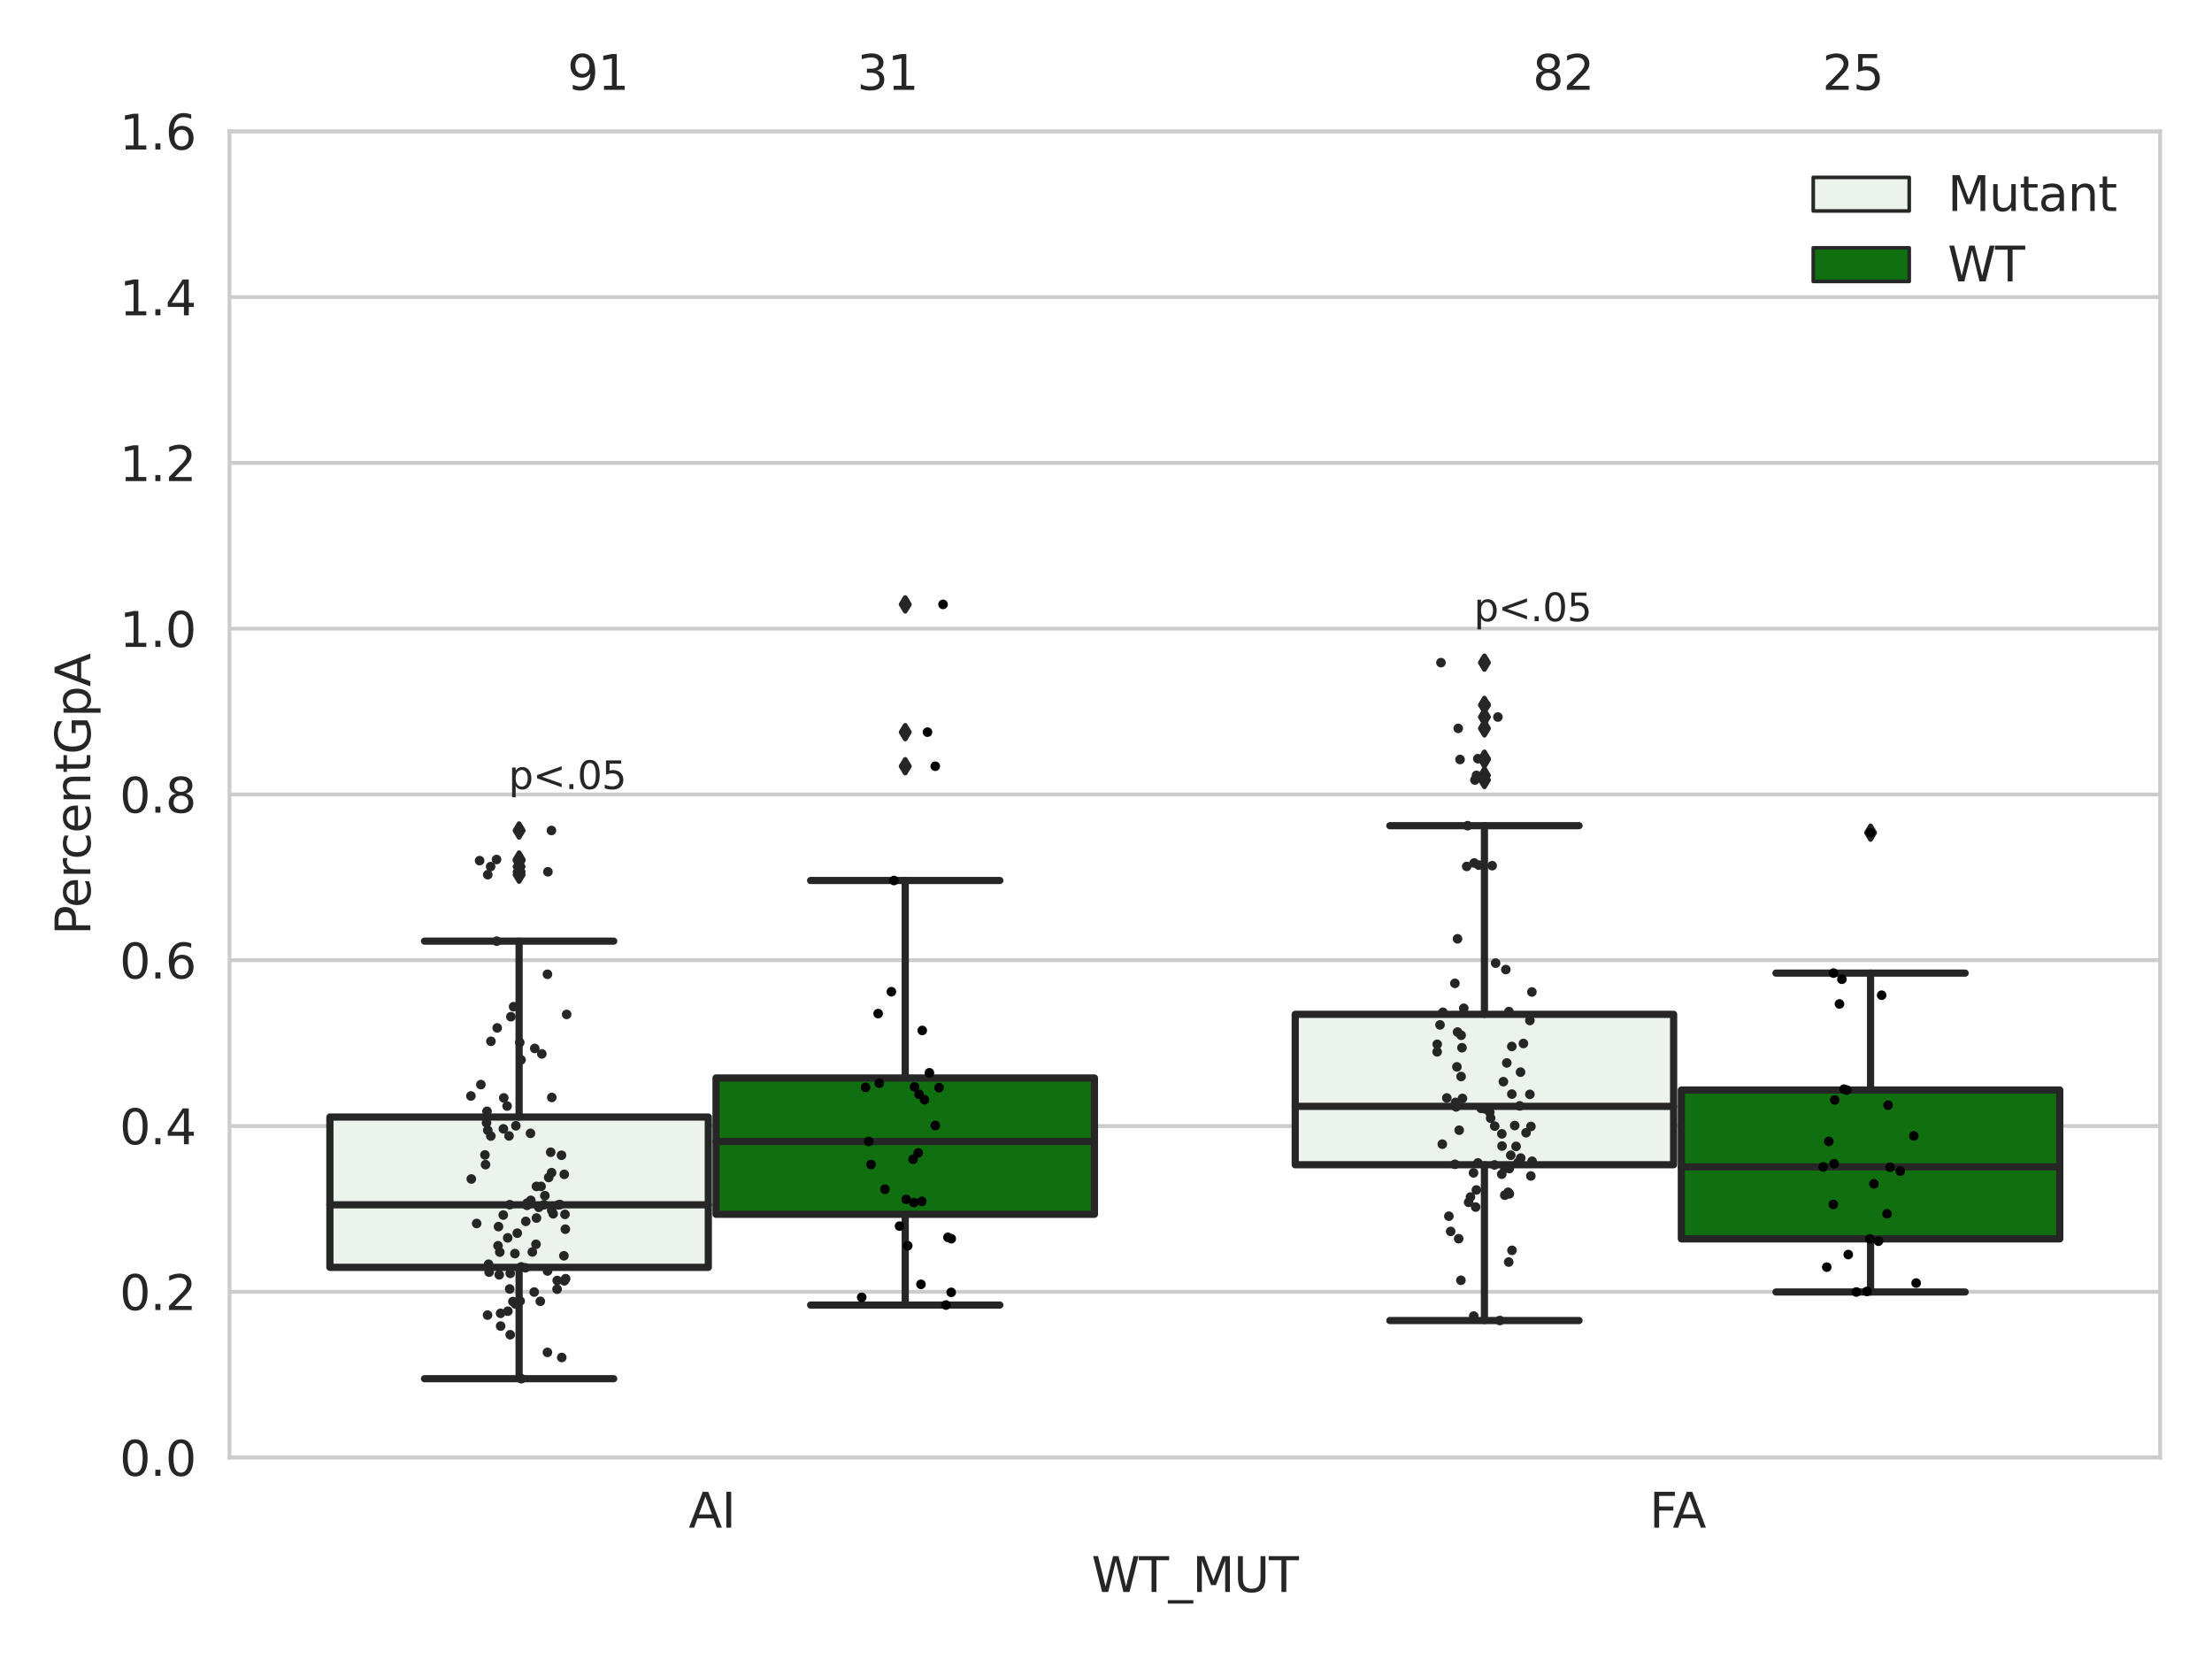 <?xml version="1.0" encoding="utf-8" standalone="no"?>
<!DOCTYPE svg PUBLIC "-//W3C//DTD SVG 1.1//EN"
  "http://www.w3.org/Graphics/SVG/1.1/DTD/svg11.dtd">
<svg xmlns:xlink="http://www.w3.org/1999/xlink" width="460.8pt" height="345.6pt" viewBox="0 0 460.8 345.6" xmlns="http://www.w3.org/2000/svg" version="1.1">
 <defs>
  <style type="text/css">*{stroke-linejoin: round; stroke-linecap: butt}</style>
 </defs>
 <g id="figure_1">
  <g id="patch_1">
   <path d="M 0 345.6 
L 460.8 345.6 
L 460.8 0 
L 0 0 
z
" style="fill: #ffffff"/>
  </g>
  <g id="axes_1">
   <g id="patch_2">
    <path d="M 47.81 303.64 
L 450 303.64 
L 450 27.354 
L 47.81 27.354 
z
" style="fill: #ffffff"/>
   </g>
   <g id="matplotlib.axis_1">
    <g id="xtick_1">
     <g id="text_1">
      <!-- AI -->
      <g style="fill: #262626" transform="translate(143.462 318.238)scale(0.1 -0.1)">
       <defs>
        <path id="DejaVuSans-41" d="M 2188 4044 
L 1331 1722 
L 3047 1722 
L 2188 4044 
z
M 1831 4666 
L 2547 4666 
L 4325 0 
L 3669 0 
L 3244 1197 
L 1141 1197 
L 716 0 
L 50 0 
L 1831 4666 
z
" transform="scale(0.016)"/>
        <path id="DejaVuSans-49" d="M 628 4666 
L 1259 4666 
L 1259 0 
L 628 0 
L 628 4666 
z
" transform="scale(0.016)"/>
       </defs>
       <use xlink:href="#DejaVuSans-41"/>
       <use xlink:href="#DejaVuSans-49" x="68.408"/>
      </g>
     </g>
    </g>
    <g id="xtick_2">
     <g id="text_2">
      <!-- FA -->
      <g style="fill: #262626" transform="translate(343.613 318.238)scale(0.1 -0.1)">
       <defs>
        <path id="DejaVuSans-46" d="M 628 4666 
L 3309 4666 
L 3309 4134 
L 1259 4134 
L 1259 2759 
L 3109 2759 
L 3109 2228 
L 1259 2228 
L 1259 0 
L 628 0 
L 628 4666 
z
" transform="scale(0.016)"/>
       </defs>
       <use xlink:href="#DejaVuSans-46"/>
       <use xlink:href="#DejaVuSans-41" x="48.395"/>
      </g>
     </g>
    </g>
    <g id="text_3">
     <!-- WT_MUT -->
     <g style="fill: #262626" transform="translate(227.38 331.638)scale(0.1 -0.1)">
      <defs>
       <path id="DejaVuSans-57" d="M 213 4666 
L 850 4666 
L 1831 722 
L 2809 4666 
L 3519 4666 
L 4500 722 
L 5478 4666 
L 6119 4666 
L 4947 0 
L 4153 0 
L 3169 4050 
L 2175 0 
L 1381 0 
L 213 4666 
z
" transform="scale(0.016)"/>
       <path id="DejaVuSans-54" d="M -19 4666 
L 3928 4666 
L 3928 4134 
L 2272 4134 
L 2272 0 
L 1638 0 
L 1638 4134 
L -19 4134 
L -19 4666 
z
" transform="scale(0.016)"/>
       <path id="DejaVuSans-5f" d="M 3263 -1063 
L 3263 -1509 
L -63 -1509 
L -63 -1063 
L 3263 -1063 
z
" transform="scale(0.016)"/>
       <path id="DejaVuSans-4d" d="M 628 4666 
L 1569 4666 
L 2759 1491 
L 3956 4666 
L 4897 4666 
L 4897 0 
L 4281 0 
L 4281 4097 
L 3078 897 
L 2444 897 
L 1241 4097 
L 1241 0 
L 628 0 
L 628 4666 
z
" transform="scale(0.016)"/>
       <path id="DejaVuSans-55" d="M 556 4666 
L 1191 4666 
L 1191 1831 
Q 1191 1081 1462 751 
Q 1734 422 2344 422 
Q 2950 422 3222 751 
Q 3494 1081 3494 1831 
L 3494 4666 
L 4128 4666 
L 4128 1753 
Q 4128 841 3676 375 
Q 3225 -91 2344 -91 
Q 1459 -91 1007 375 
Q 556 841 556 1753 
L 556 4666 
z
" transform="scale(0.016)"/>
      </defs>
      <use xlink:href="#DejaVuSans-57"/>
      <use xlink:href="#DejaVuSans-54" x="98.877"/>
      <use xlink:href="#DejaVuSans-5f" x="159.961"/>
      <use xlink:href="#DejaVuSans-4d" x="209.961"/>
      <use xlink:href="#DejaVuSans-55" x="296.24"/>
      <use xlink:href="#DejaVuSans-54" x="369.434"/>
     </g>
    </g>
   </g>
   <g id="matplotlib.axis_2">
    <g id="ytick_1">
     <g id="line2d_1">
      <path d="M 47.81 303.64 
L 450 303.64 
" clip-path="url(#pc6ede3e87c)" style="fill: none; stroke: #cccccc; stroke-width: 0.8; stroke-linecap: round"/>
     </g>
     <g id="text_4">
      <!-- 0.0 -->
      <g style="fill: #262626" transform="translate(24.907 307.439)scale(0.1 -0.1)">
       <defs>
        <path id="DejaVuSans-30" d="M 2034 4250 
Q 1547 4250 1301 3770 
Q 1056 3291 1056 2328 
Q 1056 1369 1301 889 
Q 1547 409 2034 409 
Q 2525 409 2770 889 
Q 3016 1369 3016 2328 
Q 3016 3291 2770 3770 
Q 2525 4250 2034 4250 
z
M 2034 4750 
Q 2819 4750 3233 4129 
Q 3647 3509 3647 2328 
Q 3647 1150 3233 529 
Q 2819 -91 2034 -91 
Q 1250 -91 836 529 
Q 422 1150 422 2328 
Q 422 3509 836 4129 
Q 1250 4750 2034 4750 
z
" transform="scale(0.016)"/>
        <path id="DejaVuSans-2e" d="M 684 794 
L 1344 794 
L 1344 0 
L 684 0 
L 684 794 
z
" transform="scale(0.016)"/>
       </defs>
       <use xlink:href="#DejaVuSans-30"/>
       <use xlink:href="#DejaVuSans-2e" x="63.623"/>
       <use xlink:href="#DejaVuSans-30" x="95.41"/>
      </g>
     </g>
    </g>
    <g id="ytick_2">
     <g id="line2d_2">
      <path d="M 47.81 269.104 
L 450 269.104 
" clip-path="url(#pc6ede3e87c)" style="fill: none; stroke: #cccccc; stroke-width: 0.8; stroke-linecap: round"/>
     </g>
     <g id="text_5">
      <!-- 0.2 -->
      <g style="fill: #262626" transform="translate(24.907 272.903)scale(0.1 -0.1)">
       <defs>
        <path id="DejaVuSans-32" d="M 1228 531 
L 3431 531 
L 3431 0 
L 469 0 
L 469 531 
Q 828 903 1448 1529 
Q 2069 2156 2228 2338 
Q 2531 2678 2651 2914 
Q 2772 3150 2772 3378 
Q 2772 3750 2511 3984 
Q 2250 4219 1831 4219 
Q 1534 4219 1204 4116 
Q 875 4013 500 3803 
L 500 4441 
Q 881 4594 1212 4672 
Q 1544 4750 1819 4750 
Q 2544 4750 2975 4387 
Q 3406 4025 3406 3419 
Q 3406 3131 3298 2873 
Q 3191 2616 2906 2266 
Q 2828 2175 2409 1742 
Q 1991 1309 1228 531 
z
" transform="scale(0.016)"/>
       </defs>
       <use xlink:href="#DejaVuSans-30"/>
       <use xlink:href="#DejaVuSans-2e" x="63.623"/>
       <use xlink:href="#DejaVuSans-32" x="95.41"/>
      </g>
     </g>
    </g>
    <g id="ytick_3">
     <g id="line2d_3">
      <path d="M 47.81 234.568 
L 450 234.568 
" clip-path="url(#pc6ede3e87c)" style="fill: none; stroke: #cccccc; stroke-width: 0.8; stroke-linecap: round"/>
     </g>
     <g id="text_6">
      <!-- 0.4 -->
      <g style="fill: #262626" transform="translate(24.907 238.368)scale(0.1 -0.1)">
       <defs>
        <path id="DejaVuSans-34" d="M 2419 4116 
L 825 1625 
L 2419 1625 
L 2419 4116 
z
M 2253 4666 
L 3047 4666 
L 3047 1625 
L 3713 1625 
L 3713 1100 
L 3047 1100 
L 3047 0 
L 2419 0 
L 2419 1100 
L 313 1100 
L 313 1709 
L 2253 4666 
z
" transform="scale(0.016)"/>
       </defs>
       <use xlink:href="#DejaVuSans-30"/>
       <use xlink:href="#DejaVuSans-2e" x="63.623"/>
       <use xlink:href="#DejaVuSans-34" x="95.41"/>
      </g>
     </g>
    </g>
    <g id="ytick_4">
     <g id="line2d_4">
      <path d="M 47.81 200.033 
L 450 200.033 
" clip-path="url(#pc6ede3e87c)" style="fill: none; stroke: #cccccc; stroke-width: 0.8; stroke-linecap: round"/>
     </g>
     <g id="text_7">
      <!-- 0.6 -->
      <g style="fill: #262626" transform="translate(24.907 203.832)scale(0.1 -0.1)">
       <defs>
        <path id="DejaVuSans-36" d="M 2113 2584 
Q 1688 2584 1439 2293 
Q 1191 2003 1191 1497 
Q 1191 994 1439 701 
Q 1688 409 2113 409 
Q 2538 409 2786 701 
Q 3034 994 3034 1497 
Q 3034 2003 2786 2293 
Q 2538 2584 2113 2584 
z
M 3366 4563 
L 3366 3988 
Q 3128 4100 2886 4159 
Q 2644 4219 2406 4219 
Q 1781 4219 1451 3797 
Q 1122 3375 1075 2522 
Q 1259 2794 1537 2939 
Q 1816 3084 2150 3084 
Q 2853 3084 3261 2657 
Q 3669 2231 3669 1497 
Q 3669 778 3244 343 
Q 2819 -91 2113 -91 
Q 1303 -91 875 529 
Q 447 1150 447 2328 
Q 447 3434 972 4092 
Q 1497 4750 2381 4750 
Q 2619 4750 2861 4703 
Q 3103 4656 3366 4563 
z
" transform="scale(0.016)"/>
       </defs>
       <use xlink:href="#DejaVuSans-30"/>
       <use xlink:href="#DejaVuSans-2e" x="63.623"/>
       <use xlink:href="#DejaVuSans-36" x="95.41"/>
      </g>
     </g>
    </g>
    <g id="ytick_5">
     <g id="line2d_5">
      <path d="M 47.81 165.497 
L 450 165.497 
" clip-path="url(#pc6ede3e87c)" style="fill: none; stroke: #cccccc; stroke-width: 0.8; stroke-linecap: round"/>
     </g>
     <g id="text_8">
      <!-- 0.8 -->
      <g style="fill: #262626" transform="translate(24.907 169.296)scale(0.1 -0.1)">
       <defs>
        <path id="DejaVuSans-38" d="M 2034 2216 
Q 1584 2216 1326 1975 
Q 1069 1734 1069 1313 
Q 1069 891 1326 650 
Q 1584 409 2034 409 
Q 2484 409 2743 651 
Q 3003 894 3003 1313 
Q 3003 1734 2745 1975 
Q 2488 2216 2034 2216 
z
M 1403 2484 
Q 997 2584 770 2862 
Q 544 3141 544 3541 
Q 544 4100 942 4425 
Q 1341 4750 2034 4750 
Q 2731 4750 3128 4425 
Q 3525 4100 3525 3541 
Q 3525 3141 3298 2862 
Q 3072 2584 2669 2484 
Q 3125 2378 3379 2068 
Q 3634 1759 3634 1313 
Q 3634 634 3220 271 
Q 2806 -91 2034 -91 
Q 1263 -91 848 271 
Q 434 634 434 1313 
Q 434 1759 690 2068 
Q 947 2378 1403 2484 
z
M 1172 3481 
Q 1172 3119 1398 2916 
Q 1625 2713 2034 2713 
Q 2441 2713 2670 2916 
Q 2900 3119 2900 3481 
Q 2900 3844 2670 4047 
Q 2441 4250 2034 4250 
Q 1625 4250 1398 4047 
Q 1172 3844 1172 3481 
z
" transform="scale(0.016)"/>
       </defs>
       <use xlink:href="#DejaVuSans-30"/>
       <use xlink:href="#DejaVuSans-2e" x="63.623"/>
       <use xlink:href="#DejaVuSans-38" x="95.41"/>
      </g>
     </g>
    </g>
    <g id="ytick_6">
     <g id="line2d_6">
      <path d="M 47.81 130.961 
L 450 130.961 
" clip-path="url(#pc6ede3e87c)" style="fill: none; stroke: #cccccc; stroke-width: 0.8; stroke-linecap: round"/>
     </g>
     <g id="text_9">
      <!-- 1.0 -->
      <g style="fill: #262626" transform="translate(24.907 134.76)scale(0.1 -0.1)">
       <defs>
        <path id="DejaVuSans-31" d="M 794 531 
L 1825 531 
L 1825 4091 
L 703 3866 
L 703 4441 
L 1819 4666 
L 2450 4666 
L 2450 531 
L 3481 531 
L 3481 0 
L 794 0 
L 794 531 
z
" transform="scale(0.016)"/>
       </defs>
       <use xlink:href="#DejaVuSans-31"/>
       <use xlink:href="#DejaVuSans-2e" x="63.623"/>
       <use xlink:href="#DejaVuSans-30" x="95.41"/>
      </g>
     </g>
    </g>
    <g id="ytick_7">
     <g id="line2d_7">
      <path d="M 47.81 96.425 
L 450 96.425 
" clip-path="url(#pc6ede3e87c)" style="fill: none; stroke: #cccccc; stroke-width: 0.8; stroke-linecap: round"/>
     </g>
     <g id="text_10">
      <!-- 1.2 -->
      <g style="fill: #262626" transform="translate(24.907 100.225)scale(0.1 -0.1)">
       <use xlink:href="#DejaVuSans-31"/>
       <use xlink:href="#DejaVuSans-2e" x="63.623"/>
       <use xlink:href="#DejaVuSans-32" x="95.41"/>
      </g>
     </g>
    </g>
    <g id="ytick_8">
     <g id="line2d_8">
      <path d="M 47.81 61.89 
L 450 61.89 
" clip-path="url(#pc6ede3e87c)" style="fill: none; stroke: #cccccc; stroke-width: 0.8; stroke-linecap: round"/>
     </g>
     <g id="text_11">
      <!-- 1.4 -->
      <g style="fill: #262626" transform="translate(24.907 65.689)scale(0.1 -0.1)">
       <use xlink:href="#DejaVuSans-31"/>
       <use xlink:href="#DejaVuSans-2e" x="63.623"/>
       <use xlink:href="#DejaVuSans-34" x="95.41"/>
      </g>
     </g>
    </g>
    <g id="ytick_9">
     <g id="line2d_9">
      <path d="M 47.81 27.354 
L 450 27.354 
" clip-path="url(#pc6ede3e87c)" style="fill: none; stroke: #cccccc; stroke-width: 0.8; stroke-linecap: round"/>
     </g>
     <g id="text_12">
      <!-- 1.6 -->
      <g style="fill: #262626" transform="translate(24.907 31.153)scale(0.1 -0.1)">
       <use xlink:href="#DejaVuSans-31"/>
       <use xlink:href="#DejaVuSans-2e" x="63.623"/>
       <use xlink:href="#DejaVuSans-36" x="95.41"/>
      </g>
     </g>
    </g>
    <g id="text_13">
     <!-- PercentGpA -->
     <g style="fill: #262626" transform="translate(18.827 194.774)rotate(-90)scale(0.1 -0.1)">
      <defs>
       <path id="DejaVuSans-50" d="M 1259 4147 
L 1259 2394 
L 2053 2394 
Q 2494 2394 2734 2622 
Q 2975 2850 2975 3272 
Q 2975 3691 2734 3919 
Q 2494 4147 2053 4147 
L 1259 4147 
z
M 628 4666 
L 2053 4666 
Q 2838 4666 3239 4311 
Q 3641 3956 3641 3272 
Q 3641 2581 3239 2228 
Q 2838 1875 2053 1875 
L 1259 1875 
L 1259 0 
L 628 0 
L 628 4666 
z
" transform="scale(0.016)"/>
       <path id="DejaVuSans-65" d="M 3597 1894 
L 3597 1613 
L 953 1613 
Q 991 1019 1311 708 
Q 1631 397 2203 397 
Q 2534 397 2845 478 
Q 3156 559 3463 722 
L 3463 178 
Q 3153 47 2828 -22 
Q 2503 -91 2169 -91 
Q 1331 -91 842 396 
Q 353 884 353 1716 
Q 353 2575 817 3079 
Q 1281 3584 2069 3584 
Q 2775 3584 3186 3129 
Q 3597 2675 3597 1894 
z
M 3022 2063 
Q 3016 2534 2758 2815 
Q 2500 3097 2075 3097 
Q 1594 3097 1305 2825 
Q 1016 2553 972 2059 
L 3022 2063 
z
" transform="scale(0.016)"/>
       <path id="DejaVuSans-72" d="M 2631 2963 
Q 2534 3019 2420 3045 
Q 2306 3072 2169 3072 
Q 1681 3072 1420 2755 
Q 1159 2438 1159 1844 
L 1159 0 
L 581 0 
L 581 3500 
L 1159 3500 
L 1159 2956 
Q 1341 3275 1631 3429 
Q 1922 3584 2338 3584 
Q 2397 3584 2469 3576 
Q 2541 3569 2628 3553 
L 2631 2963 
z
" transform="scale(0.016)"/>
       <path id="DejaVuSans-63" d="M 3122 3366 
L 3122 2828 
Q 2878 2963 2633 3030 
Q 2388 3097 2138 3097 
Q 1578 3097 1268 2742 
Q 959 2388 959 1747 
Q 959 1106 1268 751 
Q 1578 397 2138 397 
Q 2388 397 2633 464 
Q 2878 531 3122 666 
L 3122 134 
Q 2881 22 2623 -34 
Q 2366 -91 2075 -91 
Q 1284 -91 818 406 
Q 353 903 353 1747 
Q 353 2603 823 3093 
Q 1294 3584 2113 3584 
Q 2378 3584 2631 3529 
Q 2884 3475 3122 3366 
z
" transform="scale(0.016)"/>
       <path id="DejaVuSans-6e" d="M 3513 2113 
L 3513 0 
L 2938 0 
L 2938 2094 
Q 2938 2591 2744 2837 
Q 2550 3084 2163 3084 
Q 1697 3084 1428 2787 
Q 1159 2491 1159 1978 
L 1159 0 
L 581 0 
L 581 3500 
L 1159 3500 
L 1159 2956 
Q 1366 3272 1645 3428 
Q 1925 3584 2291 3584 
Q 2894 3584 3203 3211 
Q 3513 2838 3513 2113 
z
" transform="scale(0.016)"/>
       <path id="DejaVuSans-74" d="M 1172 4494 
L 1172 3500 
L 2356 3500 
L 2356 3053 
L 1172 3053 
L 1172 1153 
Q 1172 725 1289 603 
Q 1406 481 1766 481 
L 2356 481 
L 2356 0 
L 1766 0 
Q 1100 0 847 248 
Q 594 497 594 1153 
L 594 3053 
L 172 3053 
L 172 3500 
L 594 3500 
L 594 4494 
L 1172 4494 
z
" transform="scale(0.016)"/>
       <path id="DejaVuSans-47" d="M 3809 666 
L 3809 1919 
L 2778 1919 
L 2778 2438 
L 4434 2438 
L 4434 434 
Q 4069 175 3628 42 
Q 3188 -91 2688 -91 
Q 1594 -91 976 548 
Q 359 1188 359 2328 
Q 359 3472 976 4111 
Q 1594 4750 2688 4750 
Q 3144 4750 3555 4637 
Q 3966 4525 4313 4306 
L 4313 3634 
Q 3963 3931 3569 4081 
Q 3175 4231 2741 4231 
Q 1884 4231 1454 3753 
Q 1025 3275 1025 2328 
Q 1025 1384 1454 906 
Q 1884 428 2741 428 
Q 3075 428 3337 486 
Q 3600 544 3809 666 
z
" transform="scale(0.016)"/>
       <path id="DejaVuSans-70" d="M 1159 525 
L 1159 -1331 
L 581 -1331 
L 581 3500 
L 1159 3500 
L 1159 2969 
Q 1341 3281 1617 3432 
Q 1894 3584 2278 3584 
Q 2916 3584 3314 3078 
Q 3713 2572 3713 1747 
Q 3713 922 3314 415 
Q 2916 -91 2278 -91 
Q 1894 -91 1617 61 
Q 1341 213 1159 525 
z
M 3116 1747 
Q 3116 2381 2855 2742 
Q 2594 3103 2138 3103 
Q 1681 3103 1420 2742 
Q 1159 2381 1159 1747 
Q 1159 1113 1420 752 
Q 1681 391 2138 391 
Q 2594 391 2855 752 
Q 3116 1113 3116 1747 
z
" transform="scale(0.016)"/>
      </defs>
      <use xlink:href="#DejaVuSans-50"/>
      <use xlink:href="#DejaVuSans-65" x="56.678"/>
      <use xlink:href="#DejaVuSans-72" x="118.201"/>
      <use xlink:href="#DejaVuSans-63" x="157.064"/>
      <use xlink:href="#DejaVuSans-65" x="212.045"/>
      <use xlink:href="#DejaVuSans-6e" x="273.568"/>
      <use xlink:href="#DejaVuSans-74" x="336.947"/>
      <use xlink:href="#DejaVuSans-47" x="376.156"/>
      <use xlink:href="#DejaVuSans-70" x="453.646"/>
      <use xlink:href="#DejaVuSans-41" x="517.123"/>
     </g>
    </g>
   </g>
   <g id="patch_3">
    <path d="M 68.724 264.013 
L 147.553 264.013 
L 147.553 232.703 
L 68.724 232.703 
L 68.724 264.013 
z
" clip-path="url(#pc6ede3e87c)" style="fill: #ecf2ec; stroke: #262626; stroke-width: 1.5; stroke-linejoin: miter"/>
   </g>
   <g id="patch_4">
    <path d="M 149.162 252.964 
L 227.991 252.964 
L 227.991 224.563 
L 149.162 224.563 
L 149.162 252.964 
z
" clip-path="url(#pc6ede3e87c)" style="fill: #107010; stroke: #262626; stroke-width: 1.5; stroke-linejoin: miter"/>
   </g>
   <g id="patch_5">
    <path d="M 269.819 242.641 
L 348.648 242.641 
L 348.648 211.303 
L 269.819 211.303 
L 269.819 242.641 
z
" clip-path="url(#pc6ede3e87c)" style="fill: #ecf2ec; stroke: #262626; stroke-width: 1.5; stroke-linejoin: miter"/>
   </g>
   <g id="patch_6">
    <path d="M 350.257 258.079 
L 429.086 258.079 
L 429.086 227.07 
L 350.257 227.07 
L 350.257 258.079 
z
" clip-path="url(#pc6ede3e87c)" style="fill: #107010; stroke: #262626; stroke-width: 1.5; stroke-linejoin: miter"/>
   </g>
   <g id="patch_7">
    <path d="M 148.357 303.64 
L 148.357 303.64 
L 148.357 303.64 
L 148.357 303.64 
z
" clip-path="url(#pc6ede3e87c)" style="fill: #ecf2ec; stroke: #262626; stroke-width: 0.75; stroke-linejoin: miter"/>
   </g>
   <g id="patch_8">
    <path d="M 148.357 303.64 
L 148.357 303.64 
L 148.357 303.64 
L 148.357 303.64 
z
" clip-path="url(#pc6ede3e87c)" style="fill: #107010; stroke: #262626; stroke-width: 0.75; stroke-linejoin: miter"/>
   </g>
   <g id="PathCollection_1"/>
   <g id="PathCollection_2"/>
   <g id="line2d_10">
    <path d="M 108.138 264.013 
L 108.138 287.209 
" clip-path="url(#pc6ede3e87c)" style="fill: none; stroke: #262626; stroke-width: 1.5; stroke-linecap: round"/>
   </g>
   <g id="line2d_11">
    <path d="M 108.138 232.703 
L 108.138 196.058 
" clip-path="url(#pc6ede3e87c)" style="fill: none; stroke: #262626; stroke-width: 1.5; stroke-linecap: round"/>
   </g>
   <g id="line2d_12">
    <path d="M 88.431 287.209 
L 127.846 287.209 
" clip-path="url(#pc6ede3e87c)" style="fill: none; stroke: #262626; stroke-width: 1.5; stroke-linecap: round"/>
   </g>
   <g id="line2d_13">
    <path d="M 88.431 196.058 
L 127.846 196.058 
" clip-path="url(#pc6ede3e87c)" style="fill: none; stroke: #262626; stroke-width: 1.5; stroke-linecap: round"/>
   </g>
   <g id="line2d_14">
    <defs>
     <path id="m1b4bc8751a" d="M -0 1.414 
L 0.849 0 
L 0 -1.414 
L -0.849 -0 
z
" style="stroke: #262626; stroke-linejoin: miter"/>
    </defs>
    <g clip-path="url(#pc6ede3e87c)">
     <use xlink:href="#m1b4bc8751a" x="108.138" y="180.53" style="fill: #262626; stroke: #262626; stroke-linejoin: miter"/>
     <use xlink:href="#m1b4bc8751a" x="108.138" y="179.053" style="fill: #262626; stroke: #262626; stroke-linejoin: miter"/>
     <use xlink:href="#m1b4bc8751a" x="108.138" y="179.288" style="fill: #262626; stroke: #262626; stroke-linejoin: miter"/>
     <use xlink:href="#m1b4bc8751a" x="108.138" y="182.214" style="fill: #262626; stroke: #262626; stroke-linejoin: miter"/>
     <use xlink:href="#m1b4bc8751a" x="108.138" y="173.005" style="fill: #262626; stroke: #262626; stroke-linejoin: miter"/>
     <use xlink:href="#m1b4bc8751a" x="108.138" y="181.609" style="fill: #262626; stroke: #262626; stroke-linejoin: miter"/>
    </g>
   </g>
   <g id="line2d_15">
    <path d="M 188.577 252.964 
L 188.577 271.868 
" clip-path="url(#pc6ede3e87c)" style="fill: none; stroke: #262626; stroke-width: 1.5; stroke-linecap: round"/>
   </g>
   <g id="line2d_16">
    <path d="M 188.577 224.563 
L 188.577 183.424 
" clip-path="url(#pc6ede3e87c)" style="fill: none; stroke: #262626; stroke-width: 1.5; stroke-linecap: round"/>
   </g>
   <g id="line2d_17">
    <path d="M 168.869 271.868 
L 208.284 271.868 
" clip-path="url(#pc6ede3e87c)" style="fill: none; stroke: #262626; stroke-width: 1.5; stroke-linecap: round"/>
   </g>
   <g id="line2d_18">
    <path d="M 168.869 183.424 
L 208.284 183.424 
" clip-path="url(#pc6ede3e87c)" style="fill: none; stroke: #262626; stroke-width: 1.5; stroke-linecap: round"/>
   </g>
   <g id="line2d_19">
    <g clip-path="url(#pc6ede3e87c)">
     <use xlink:href="#m1b4bc8751a" x="188.577" y="125.906" style="fill: #262626; stroke: #262626; stroke-linejoin: miter"/>
     <use xlink:href="#m1b4bc8751a" x="188.577" y="159.619" style="fill: #262626; stroke: #262626; stroke-linejoin: miter"/>
     <use xlink:href="#m1b4bc8751a" x="188.577" y="152.522" style="fill: #262626; stroke: #262626; stroke-linejoin: miter"/>
    </g>
   </g>
   <g id="line2d_20">
    <path d="M 309.233 242.641 
L 309.233 275.089 
" clip-path="url(#pc6ede3e87c)" style="fill: none; stroke: #262626; stroke-width: 1.5; stroke-linecap: round"/>
   </g>
   <g id="line2d_21">
    <path d="M 309.233 211.303 
L 309.233 172.004 
" clip-path="url(#pc6ede3e87c)" style="fill: none; stroke: #262626; stroke-width: 1.5; stroke-linecap: round"/>
   </g>
   <g id="line2d_22">
    <path d="M 289.526 275.089 
L 328.941 275.089 
" clip-path="url(#pc6ede3e87c)" style="fill: none; stroke: #262626; stroke-width: 1.5; stroke-linecap: round"/>
   </g>
   <g id="line2d_23">
    <path d="M 289.526 172.004 
L 328.941 172.004 
" clip-path="url(#pc6ede3e87c)" style="fill: none; stroke: #262626; stroke-width: 1.5; stroke-linecap: round"/>
   </g>
   <g id="line2d_24">
    <g clip-path="url(#pc6ede3e87c)">
     <use xlink:href="#m1b4bc8751a" x="309.233" y="138.039" style="fill: #262626; stroke: #262626; stroke-linejoin: miter"/>
     <use xlink:href="#m1b4bc8751a" x="309.233" y="146.85" style="fill: #262626; stroke: #262626; stroke-linejoin: miter"/>
     <use xlink:href="#m1b4bc8751a" x="309.233" y="149.367" style="fill: #262626; stroke: #262626; stroke-linejoin: miter"/>
     <use xlink:href="#m1b4bc8751a" x="309.233" y="158.216" style="fill: #262626; stroke: #262626; stroke-linejoin: miter"/>
     <use xlink:href="#m1b4bc8751a" x="309.233" y="162.488" style="fill: #262626; stroke: #262626; stroke-linejoin: miter"/>
     <use xlink:href="#m1b4bc8751a" x="309.233" y="158.048" style="fill: #262626; stroke: #262626; stroke-linejoin: miter"/>
     <use xlink:href="#m1b4bc8751a" x="309.233" y="151.737" style="fill: #262626; stroke: #262626; stroke-linejoin: miter"/>
     <use xlink:href="#m1b4bc8751a" x="309.233" y="161.526" style="fill: #262626; stroke: #262626; stroke-linejoin: miter"/>
    </g>
   </g>
   <g id="line2d_25">
    <path d="M 389.671 258.079 
L 389.671 269.147 
" clip-path="url(#pc6ede3e87c)" style="fill: none; stroke: #262626; stroke-width: 1.5; stroke-linecap: round"/>
   </g>
   <g id="line2d_26">
    <path d="M 389.671 227.07 
L 389.671 202.717 
" clip-path="url(#pc6ede3e87c)" style="fill: none; stroke: #262626; stroke-width: 1.5; stroke-linecap: round"/>
   </g>
   <g id="line2d_27">
    <path d="M 369.964 269.147 
L 409.379 269.147 
" clip-path="url(#pc6ede3e87c)" style="fill: none; stroke: #262626; stroke-width: 1.5; stroke-linecap: round"/>
   </g>
   <g id="line2d_28">
    <path d="M 369.964 202.717 
L 409.379 202.717 
" clip-path="url(#pc6ede3e87c)" style="fill: none; stroke: #262626; stroke-width: 1.5; stroke-linecap: round"/>
   </g>
   <g id="line2d_29">
    <g clip-path="url(#pc6ede3e87c)">
     <use xlink:href="#m1b4bc8751a" x="389.671" y="173.461" style="fill: #262626; stroke: #262626; stroke-linejoin: miter"/>
    </g>
   </g>
   <g id="line2d_30">
    <path d="M 68.724 250.978 
L 147.553 250.978 
" clip-path="url(#pc6ede3e87c)" style="fill: none; stroke: #262626; stroke-width: 1.5; stroke-linecap: round"/>
   </g>
   <g id="line2d_31">
    <path d="M 149.162 237.789 
L 227.991 237.789 
" clip-path="url(#pc6ede3e87c)" style="fill: none; stroke: #262626; stroke-width: 1.5; stroke-linecap: round"/>
   </g>
   <g id="line2d_32">
    <path d="M 269.819 230.478 
L 348.648 230.478 
" clip-path="url(#pc6ede3e87c)" style="fill: none; stroke: #262626; stroke-width: 1.5; stroke-linecap: round"/>
   </g>
   <g id="line2d_33">
    <path d="M 350.257 243.083 
L 429.086 243.083 
" clip-path="url(#pc6ede3e87c)" style="fill: none; stroke: #262626; stroke-width: 1.5; stroke-linecap: round"/>
   </g>
   <g id="patch_9">
    <path d="M 47.81 303.64 
L 47.81 27.354 
" style="fill: none; stroke: #cccccc; stroke-width: 0.8; stroke-linejoin: miter; stroke-linecap: square"/>
   </g>
   <g id="patch_10">
    <path d="M 450 303.64 
L 450 27.354 
" style="fill: none; stroke: #cccccc; stroke-width: 0.8; stroke-linejoin: miter; stroke-linecap: square"/>
   </g>
   <g id="patch_11">
    <path d="M 47.81 303.64 
L 450 303.64 
" style="fill: none; stroke: #cccccc; stroke-width: 0.8; stroke-linejoin: miter; stroke-linecap: square"/>
   </g>
   <g id="patch_12">
    <path d="M 47.81 27.354 
L 450 27.354 
" style="fill: none; stroke: #cccccc; stroke-width: 0.8; stroke-linejoin: miter; stroke-linecap: square"/>
   </g>
   <g id="PathCollection_3">
    <defs>
     <path id="C0_0_3d62cde586" d="M 0 1 
C 0.265 1 0.52 0.895 0.707 0.707 
C 0.895 0.52 1 0.265 1 -0 
C 1 -0.265 0.895 -0.52 0.707 -0.707 
C 0.52 -0.895 0.265 -1 0 -1 
C -0.265 -1 -0.52 -0.895 -0.707 -0.707 
C -0.895 -0.52 -1 -0.265 -1 0 
C -1 0.265 -0.895 0.52 -0.707 0.707 
C -0.52 0.895 -0.265 1 0 1 
z
"/>
    </defs>
    <g clip-path="url(#pc6ede3e87c)">
     <use xlink:href="#C0_0_3d62cde586" x="101.453" y="231.503" style="fill: #262626"/>
    </g>
    <g clip-path="url(#pc6ede3e87c)">
     <use xlink:href="#C0_0_3d62cde586" x="104.863" y="235.161" style="fill: #262626"/>
    </g>
    <g clip-path="url(#pc6ede3e87c)">
     <use xlink:href="#C0_0_3d62cde586" x="106.285" y="278.049" style="fill: #262626"/>
    </g>
    <g clip-path="url(#pc6ede3e87c)">
     <use xlink:href="#C0_0_3d62cde586" x="108.572" y="263.916" style="fill: #262626"/>
    </g>
    <g clip-path="url(#pc6ede3e87c)">
     <use xlink:href="#C0_0_3d62cde586" x="113.508" y="249.081" style="fill: #262626"/>
    </g>
    <g clip-path="url(#pc6ede3e87c)">
     <use xlink:href="#C0_0_3d62cde586" x="102.205" y="180.53" style="fill: #262626"/>
    </g>
    <g clip-path="url(#pc6ede3e87c)">
     <use xlink:href="#C0_0_3d62cde586" x="107.757" y="256.893" style="fill: #262626"/>
    </g>
    <g clip-path="url(#pc6ede3e87c)">
     <use xlink:href="#C0_0_3d62cde586" x="114.046" y="202.957" style="fill: #262626"/>
    </g>
    <g clip-path="url(#pc6ede3e87c)">
     <use xlink:href="#C0_0_3d62cde586" x="105.799" y="273.145" style="fill: #262626"/>
    </g>
    <g clip-path="url(#pc6ede3e87c)">
     <use xlink:href="#C0_0_3d62cde586" x="111.656" y="259.213" style="fill: #262626"/>
    </g>
    <g clip-path="url(#pc6ede3e87c)">
     <use xlink:href="#C0_0_3d62cde586" x="103.438" y="179.053" style="fill: #262626"/>
    </g>
    <g clip-path="url(#pc6ede3e87c)">
     <use xlink:href="#C0_0_3d62cde586" x="116.664" y="250.941" style="fill: #262626"/>
    </g>
    <g clip-path="url(#pc6ede3e87c)">
     <use xlink:href="#C0_0_3d62cde586" x="112.873" y="219.545" style="fill: #262626"/>
    </g>
    <g clip-path="url(#pc6ede3e87c)">
     <use xlink:href="#C0_0_3d62cde586" x="111.754" y="253.74" style="fill: #262626"/>
    </g>
    <g clip-path="url(#pc6ede3e87c)">
     <use xlink:href="#C0_0_3d62cde586" x="106.993" y="209.713" style="fill: #262626"/>
    </g>
    <g clip-path="url(#pc6ede3e87c)">
     <use xlink:href="#C0_0_3d62cde586" x="101.143" y="242.614" style="fill: #262626"/>
    </g>
    <g clip-path="url(#pc6ede3e87c)">
     <use xlink:href="#C0_0_3d62cde586" x="114.93" y="252.123" style="fill: #262626"/>
    </g>
    <g clip-path="url(#pc6ede3e87c)">
     <use xlink:href="#C0_0_3d62cde586" x="106.174" y="268.514" style="fill: #262626"/>
    </g>
    <g clip-path="url(#pc6ede3e87c)">
     <use xlink:href="#C0_0_3d62cde586" x="106.039" y="236.633" style="fill: #262626"/>
    </g>
    <g clip-path="url(#pc6ede3e87c)">
     <use xlink:href="#C0_0_3d62cde586" x="99.913" y="179.288" style="fill: #262626"/>
    </g>
    <g clip-path="url(#pc6ede3e87c)">
     <use xlink:href="#C0_0_3d62cde586" x="100.177" y="225.938" style="fill: #262626"/>
    </g>
    <g clip-path="url(#pc6ede3e87c)">
     <use xlink:href="#C0_0_3d62cde586" x="108.548" y="220.79" style="fill: #262626"/>
    </g>
    <g clip-path="url(#pc6ede3e87c)">
     <use xlink:href="#C0_0_3d62cde586" x="116.973" y="240.664" style="fill: #262626"/>
    </g>
    <g clip-path="url(#pc6ede3e87c)">
     <use xlink:href="#C0_0_3d62cde586" x="105.765" y="257.867" style="fill: #262626"/>
    </g>
    <g clip-path="url(#pc6ede3e87c)">
     <use xlink:href="#C0_0_3d62cde586" x="111.281" y="269.154" style="fill: #262626"/>
    </g>
    <g clip-path="url(#pc6ede3e87c)">
     <use xlink:href="#C0_0_3d62cde586" x="114.063" y="264.764" style="fill: #262626"/>
    </g>
    <g clip-path="url(#pc6ede3e87c)">
     <use xlink:href="#C0_0_3d62cde586" x="113.333" y="250.978" style="fill: #262626"/>
    </g>
    <g clip-path="url(#pc6ede3e87c)">
     <use xlink:href="#C0_0_3d62cde586" x="102.269" y="216.918" style="fill: #262626"/>
    </g>
    <g clip-path="url(#pc6ede3e87c)">
     <use xlink:href="#C0_0_3d62cde586" x="117.548" y="244.639" style="fill: #262626"/>
    </g>
    <g clip-path="url(#pc6ede3e87c)">
     <use xlink:href="#C0_0_3d62cde586" x="109.791" y="250.65" style="fill: #262626"/>
    </g>
    <g clip-path="url(#pc6ede3e87c)">
     <use xlink:href="#C0_0_3d62cde586" x="108.279" y="217.163" style="fill: #262626"/>
    </g>
    <g clip-path="url(#pc6ede3e87c)">
     <use xlink:href="#C0_0_3d62cde586" x="104.944" y="228.712" style="fill: #262626"/>
    </g>
    <g clip-path="url(#pc6ede3e87c)">
     <use xlink:href="#C0_0_3d62cde586" x="111.753" y="247.147" style="fill: #262626"/>
    </g>
    <g clip-path="url(#pc6ede3e87c)">
     <use xlink:href="#C0_0_3d62cde586" x="106.294" y="265.273" style="fill: #262626"/>
    </g>
    <g clip-path="url(#pc6ede3e87c)">
     <use xlink:href="#C0_0_3d62cde586" x="106.19" y="250.96" style="fill: #262626"/>
    </g>
    <g clip-path="url(#pc6ede3e87c)">
     <use xlink:href="#C0_0_3d62cde586" x="104.116" y="260.835" style="fill: #262626"/>
    </g>
    <g clip-path="url(#pc6ede3e87c)">
     <use xlink:href="#C0_0_3d62cde586" x="110.511" y="236.099" style="fill: #262626"/>
    </g>
    <g clip-path="url(#pc6ede3e87c)">
     <use xlink:href="#C0_0_3d62cde586" x="101.353" y="233.903" style="fill: #262626"/>
    </g>
    <g clip-path="url(#pc6ede3e87c)">
     <use xlink:href="#C0_0_3d62cde586" x="109.534" y="254.434" style="fill: #262626"/>
    </g>
    <g clip-path="url(#pc6ede3e87c)">
     <use xlink:href="#C0_0_3d62cde586" x="104.279" y="273.591" style="fill: #262626"/>
    </g>
    <g clip-path="url(#pc6ede3e87c)">
     <use xlink:href="#C0_0_3d62cde586" x="110.896" y="260.806" style="fill: #262626"/>
    </g>
    <g clip-path="url(#pc6ede3e87c)">
     <use xlink:href="#C0_0_3d62cde586" x="112.251" y="251.504" style="fill: #262626"/>
    </g>
    <g clip-path="url(#pc6ede3e87c)">
     <use xlink:href="#C0_0_3d62cde586" x="104.843" y="253.116" style="fill: #262626"/>
    </g>
    <g clip-path="url(#pc6ede3e87c)">
     <use xlink:href="#C0_0_3d62cde586" x="115.238" y="252.856" style="fill: #262626"/>
    </g>
    <g clip-path="url(#pc6ede3e87c)">
     <use xlink:href="#C0_0_3d62cde586" x="107.377" y="271.65" style="fill: #262626"/>
    </g>
    <g clip-path="url(#pc6ede3e87c)">
     <use xlink:href="#C0_0_3d62cde586" x="114.903" y="244.284" style="fill: #262626"/>
    </g>
    <g clip-path="url(#pc6ede3e87c)">
     <use xlink:href="#C0_0_3d62cde586" x="101.608" y="182.214" style="fill: #262626"/>
    </g>
    <g clip-path="url(#pc6ede3e87c)">
     <use xlink:href="#C0_0_3d62cde586" x="106.842" y="271.14" style="fill: #262626"/>
    </g>
    <g clip-path="url(#pc6ede3e87c)">
     <use xlink:href="#C0_0_3d62cde586" x="103.848" y="255.528" style="fill: #262626"/>
    </g>
    <g clip-path="url(#pc6ede3e87c)">
     <use xlink:href="#C0_0_3d62cde586" x="101.608" y="235.45" style="fill: #262626"/>
    </g>
    <g clip-path="url(#pc6ede3e87c)">
     <use xlink:href="#C0_0_3d62cde586" x="109.444" y="264.11" style="fill: #262626"/>
    </g>
    <g clip-path="url(#pc6ede3e87c)">
     <use xlink:href="#C0_0_3d62cde586" x="109.795" y="251.099" style="fill: #262626"/>
    </g>
    <g clip-path="url(#pc6ede3e87c)">
     <use xlink:href="#C0_0_3d62cde586" x="114.947" y="228.617" style="fill: #262626"/>
    </g>
    <g clip-path="url(#pc6ede3e87c)">
     <use xlink:href="#C0_0_3d62cde586" x="108.599" y="287.209" style="fill: #262626"/>
    </g>
    <g clip-path="url(#pc6ede3e87c)">
     <use xlink:href="#C0_0_3d62cde586" x="116.047" y="268.563" style="fill: #262626"/>
    </g>
    <g clip-path="url(#pc6ede3e87c)">
     <use xlink:href="#C0_0_3d62cde586" x="112.559" y="271.086" style="fill: #262626"/>
    </g>
    <g clip-path="url(#pc6ede3e87c)">
     <use xlink:href="#C0_0_3d62cde586" x="114.299" y="245.293" style="fill: #262626"/>
    </g>
    <g clip-path="url(#pc6ede3e87c)">
     <use xlink:href="#C0_0_3d62cde586" x="116.31" y="250.999" style="fill: #262626"/>
    </g>
    <g clip-path="url(#pc6ede3e87c)">
     <use xlink:href="#C0_0_3d62cde586" x="114.875" y="173.005" style="fill: #262626"/>
    </g>
    <g clip-path="url(#pc6ede3e87c)">
     <use xlink:href="#C0_0_3d62cde586" x="107.264" y="261.147" style="fill: #262626"/>
    </g>
    <g clip-path="url(#pc6ede3e87c)">
     <use xlink:href="#C0_0_3d62cde586" x="117.558" y="266.819" style="fill: #262626"/>
    </g>
    <g clip-path="url(#pc6ede3e87c)">
     <use xlink:href="#C0_0_3d62cde586" x="104.292" y="276.247" style="fill: #262626"/>
    </g>
    <g clip-path="url(#pc6ede3e87c)">
     <use xlink:href="#C0_0_3d62cde586" x="114.141" y="181.609" style="fill: #262626"/>
    </g>
    <g clip-path="url(#pc6ede3e87c)">
     <use xlink:href="#C0_0_3d62cde586" x="105.64" y="230.413" style="fill: #262626"/>
    </g>
    <g clip-path="url(#pc6ede3e87c)">
     <use xlink:href="#C0_0_3d62cde586" x="108.356" y="271.027" style="fill: #262626"/>
    </g>
    <g clip-path="url(#pc6ede3e87c)">
     <use xlink:href="#C0_0_3d62cde586" x="101.775" y="263.36" style="fill: #262626"/>
    </g>
    <g clip-path="url(#pc6ede3e87c)">
     <use xlink:href="#C0_0_3d62cde586" x="101.898" y="265.01" style="fill: #262626"/>
    </g>
    <g clip-path="url(#pc6ede3e87c)">
     <use xlink:href="#C0_0_3d62cde586" x="114.719" y="240.03" style="fill: #262626"/>
    </g>
    <g clip-path="url(#pc6ede3e87c)">
     <use xlink:href="#C0_0_3d62cde586" x="112.717" y="247.145" style="fill: #262626"/>
    </g>
    <g clip-path="url(#pc6ede3e87c)">
     <use xlink:href="#C0_0_3d62cde586" x="102.248" y="236.657" style="fill: #262626"/>
    </g>
    <g clip-path="url(#pc6ede3e87c)">
     <use xlink:href="#C0_0_3d62cde586" x="107.46" y="234.523" style="fill: #262626"/>
    </g>
    <g clip-path="url(#pc6ede3e87c)">
     <use xlink:href="#C0_0_3d62cde586" x="103.491" y="196.058" style="fill: #262626"/>
    </g>
    <g clip-path="url(#pc6ede3e87c)">
     <use xlink:href="#C0_0_3d62cde586" x="98.098" y="228.308" style="fill: #262626"/>
    </g>
    <g clip-path="url(#pc6ede3e87c)">
     <use xlink:href="#C0_0_3d62cde586" x="117.832" y="266.377" style="fill: #262626"/>
    </g>
    <g clip-path="url(#pc6ede3e87c)">
     <use xlink:href="#C0_0_3d62cde586" x="103.997" y="265.566" style="fill: #262626"/>
    </g>
    <g clip-path="url(#pc6ede3e87c)">
     <use xlink:href="#C0_0_3d62cde586" x="106.426" y="211.799" style="fill: #262626"/>
    </g>
    <g clip-path="url(#pc6ede3e87c)">
     <use xlink:href="#C0_0_3d62cde586" x="116.078" y="266.753" style="fill: #262626"/>
    </g>
    <g clip-path="url(#pc6ede3e87c)">
     <use xlink:href="#C0_0_3d62cde586" x="114.039" y="281.727" style="fill: #262626"/>
    </g>
    <g clip-path="url(#pc6ede3e87c)">
     <use xlink:href="#C0_0_3d62cde586" x="103.749" y="259.51" style="fill: #262626"/>
    </g>
    <g clip-path="url(#pc6ede3e87c)">
     <use xlink:href="#C0_0_3d62cde586" x="117.023" y="282.791" style="fill: #262626"/>
    </g>
    <g clip-path="url(#pc6ede3e87c)">
     <use xlink:href="#C0_0_3d62cde586" x="101.024" y="240.592" style="fill: #262626"/>
    </g>
    <g clip-path="url(#pc6ede3e87c)">
     <use xlink:href="#C0_0_3d62cde586" x="117.773" y="256.066" style="fill: #262626"/>
    </g>
    <g clip-path="url(#pc6ede3e87c)">
     <use xlink:href="#C0_0_3d62cde586" x="110.574" y="250.053" style="fill: #262626"/>
    </g>
    <g clip-path="url(#pc6ede3e87c)">
     <use xlink:href="#C0_0_3d62cde586" x="103.574" y="214.13" style="fill: #262626"/>
    </g>
    <g clip-path="url(#pc6ede3e87c)">
     <use xlink:href="#C0_0_3d62cde586" x="118.044" y="211.32" style="fill: #262626"/>
    </g>
    <g clip-path="url(#pc6ede3e87c)">
     <use xlink:href="#C0_0_3d62cde586" x="101.563" y="273.96" style="fill: #262626"/>
    </g>
    <g clip-path="url(#pc6ede3e87c)">
     <use xlink:href="#C0_0_3d62cde586" x="117.474" y="261.603" style="fill: #262626"/>
    </g>
    <g clip-path="url(#pc6ede3e87c)">
     <use xlink:href="#C0_0_3d62cde586" x="99.293" y="254.874" style="fill: #262626"/>
    </g>
    <g clip-path="url(#pc6ede3e87c)">
     <use xlink:href="#C0_0_3d62cde586" x="117.698" y="252.974" style="fill: #262626"/>
    </g>
    <g clip-path="url(#pc6ede3e87c)">
     <use xlink:href="#C0_0_3d62cde586" x="98.182" y="245.601" style="fill: #262626"/>
    </g>
    <g clip-path="url(#pc6ede3e87c)">
     <use xlink:href="#C0_0_3d62cde586" x="111.398" y="218.409" style="fill: #262626"/>
    </g>
   </g>
   <g id="PathCollection_4">
    <defs>
     <path id="C1_0_65b3201716" d="M 0 1 
C 0.265 1 0.52 0.895 0.707 0.707 
C 0.895 0.52 1 0.265 1 -0 
C 1 -0.265 0.895 -0.52 0.707 -0.707 
C 0.52 -0.895 0.265 -1 0 -1 
C -0.265 -1 -0.52 -0.895 -0.707 -0.707 
C -0.895 -0.52 -1 -0.265 -1 0 
C -1 0.265 -0.895 0.52 -0.707 0.707 
C -0.52 0.895 -0.265 1 0 1 
z
"/>
    </defs>
    <g clip-path="url(#pc6ede3e87c)">
     <use xlink:href="#C1_0_65b3201716" x="180.971" y="237.789"/>
    </g>
    <g clip-path="url(#pc6ede3e87c)">
     <use xlink:href="#C1_0_65b3201716" x="191.47" y="227.973"/>
    </g>
    <g clip-path="url(#pc6ede3e87c)">
     <use xlink:href="#C1_0_65b3201716" x="180.317" y="226.518"/>
    </g>
    <g clip-path="url(#pc6ede3e87c)">
     <use xlink:href="#C1_0_65b3201716" x="182.93" y="211.15"/>
    </g>
    <g clip-path="url(#pc6ede3e87c)">
     <use xlink:href="#C1_0_65b3201716" x="186.23" y="183.424"/>
    </g>
    <g clip-path="url(#pc6ede3e87c)">
     <use xlink:href="#C1_0_65b3201716" x="185.694" y="206.596"/>
    </g>
    <g clip-path="url(#pc6ede3e87c)">
     <use xlink:href="#C1_0_65b3201716" x="192.121" y="214.66"/>
    </g>
    <g clip-path="url(#pc6ede3e87c)">
     <use xlink:href="#C1_0_65b3201716" x="196.451" y="125.906"/>
    </g>
    <g clip-path="url(#pc6ede3e87c)">
     <use xlink:href="#C1_0_65b3201716" x="188.776" y="249.849"/>
    </g>
    <g clip-path="url(#pc6ede3e87c)">
     <use xlink:href="#C1_0_65b3201716" x="194.831" y="159.619"/>
    </g>
    <g clip-path="url(#pc6ede3e87c)">
     <use xlink:href="#C1_0_65b3201716" x="179.508" y="270.253"/>
    </g>
    <g clip-path="url(#pc6ede3e87c)">
     <use xlink:href="#C1_0_65b3201716" x="183.173" y="225.644"/>
    </g>
    <g clip-path="url(#pc6ede3e87c)">
     <use xlink:href="#C1_0_65b3201716" x="197.062" y="271.868"/>
    </g>
    <g clip-path="url(#pc6ede3e87c)">
     <use xlink:href="#C1_0_65b3201716" x="184.348" y="247.738"/>
    </g>
    <g clip-path="url(#pc6ede3e87c)">
     <use xlink:href="#C1_0_65b3201716" x="194.84" y="234.465"/>
    </g>
    <g clip-path="url(#pc6ede3e87c)">
     <use xlink:href="#C1_0_65b3201716" x="192.022" y="250.268"/>
    </g>
    <g clip-path="url(#pc6ede3e87c)">
     <use xlink:href="#C1_0_65b3201716" x="191.853" y="267.548"/>
    </g>
    <g clip-path="url(#pc6ede3e87c)">
     <use xlink:href="#C1_0_65b3201716" x="193.212" y="152.522"/>
    </g>
    <g clip-path="url(#pc6ede3e87c)">
     <use xlink:href="#C1_0_65b3201716" x="190.211" y="241.493"/>
    </g>
    <g clip-path="url(#pc6ede3e87c)">
     <use xlink:href="#C1_0_65b3201716" x="192.593" y="229.094"/>
    </g>
    <g clip-path="url(#pc6ede3e87c)">
     <use xlink:href="#C1_0_65b3201716" x="187.395" y="255.421"/>
    </g>
    <g clip-path="url(#pc6ede3e87c)">
     <use xlink:href="#C1_0_65b3201716" x="181.456" y="242.599"/>
    </g>
    <g clip-path="url(#pc6ede3e87c)">
     <use xlink:href="#C1_0_65b3201716" x="197.477" y="257.759"/>
    </g>
    <g clip-path="url(#pc6ede3e87c)">
     <use xlink:href="#C1_0_65b3201716" x="198.166" y="258.045"/>
    </g>
    <g clip-path="url(#pc6ede3e87c)">
     <use xlink:href="#C1_0_65b3201716" x="198.15" y="269.221"/>
    </g>
    <g clip-path="url(#pc6ede3e87c)">
     <use xlink:href="#C1_0_65b3201716" x="191.279" y="240.177"/>
    </g>
    <g clip-path="url(#pc6ede3e87c)">
     <use xlink:href="#C1_0_65b3201716" x="190.526" y="226.417"/>
    </g>
    <g clip-path="url(#pc6ede3e87c)">
     <use xlink:href="#C1_0_65b3201716" x="195.622" y="226.574"/>
    </g>
    <g clip-path="url(#pc6ede3e87c)">
     <use xlink:href="#C1_0_65b3201716" x="190.383" y="250.506"/>
    </g>
    <g clip-path="url(#pc6ede3e87c)">
     <use xlink:href="#C1_0_65b3201716" x="193.613" y="223.482"/>
    </g>
    <g clip-path="url(#pc6ede3e87c)">
     <use xlink:href="#C1_0_65b3201716" x="189.097" y="259.509"/>
    </g>
   </g>
   <g id="PathCollection_5">
    <defs>
     <path id="C2_0_0ea1307019" d="M 0 1 
C 0.265 1 0.52 0.895 0.707 0.707 
C 0.895 0.52 1 0.265 1 -0 
C 1 -0.265 0.895 -0.52 0.707 -0.707 
C 0.52 -0.895 0.265 -1 0 -1 
C -0.265 -1 -0.52 -0.895 -0.707 -0.707 
C -0.895 -0.52 -1 -0.265 -1 0 
C -1 0.265 -0.895 0.52 -0.707 0.707 
C -0.52 0.895 -0.265 1 0 1 
z
"/>
    </defs>
    <g clip-path="url(#pc6ede3e87c)">
     <use xlink:href="#C2_0_0ea1307019" x="314.978" y="260.466" style="fill: #262626"/>
    </g>
    <g clip-path="url(#pc6ede3e87c)">
     <use xlink:href="#C2_0_0ea1307019" x="314.938" y="217.993" style="fill: #262626"/>
    </g>
    <g clip-path="url(#pc6ede3e87c)">
     <use xlink:href="#C2_0_0ea1307019" x="310.345" y="231.715" style="fill: #262626"/>
    </g>
    <g clip-path="url(#pc6ede3e87c)">
     <use xlink:href="#C2_0_0ea1307019" x="310.525" y="232.945" style="fill: #262626"/>
    </g>
    <g clip-path="url(#pc6ede3e87c)">
     <use xlink:href="#C2_0_0ea1307019" x="307.557" y="247.889" style="fill: #262626"/>
    </g>
    <g clip-path="url(#pc6ede3e87c)">
     <use xlink:href="#C2_0_0ea1307019" x="300.176" y="138.039" style="fill: #262626"/>
    </g>
    <g clip-path="url(#pc6ede3e87c)">
     <use xlink:href="#C2_0_0ea1307019" x="304.378" y="215.667" style="fill: #262626"/>
    </g>
    <g clip-path="url(#pc6ede3e87c)">
     <use xlink:href="#C2_0_0ea1307019" x="309.533" y="146.85" style="fill: #262626"/>
    </g>
    <g clip-path="url(#pc6ede3e87c)">
     <use xlink:href="#C2_0_0ea1307019" x="318.699" y="227.974" style="fill: #262626"/>
    </g>
    <g clip-path="url(#pc6ede3e87c)">
     <use xlink:href="#C2_0_0ea1307019" x="310.843" y="180.337" style="fill: #262626"/>
    </g>
    <g clip-path="url(#pc6ede3e87c)">
     <use xlink:href="#C2_0_0ea1307019" x="304.555" y="218.264" style="fill: #262626"/>
    </g>
    <g clip-path="url(#pc6ede3e87c)">
     <use xlink:href="#C2_0_0ea1307019" x="312.043" y="149.367" style="fill: #262626"/>
    </g>
    <g clip-path="url(#pc6ede3e87c)">
     <use xlink:href="#C2_0_0ea1307019" x="317.908" y="235.971" style="fill: #262626"/>
    </g>
    <g clip-path="url(#pc6ede3e87c)">
     <use xlink:href="#C2_0_0ea1307019" x="311.561" y="200.638" style="fill: #262626"/>
    </g>
    <g clip-path="url(#pc6ede3e87c)">
     <use xlink:href="#C2_0_0ea1307019" x="307.01" y="274.155" style="fill: #262626"/>
    </g>
    <g clip-path="url(#pc6ede3e87c)">
     <use xlink:href="#C2_0_0ea1307019" x="319.12" y="206.649" style="fill: #262626"/>
    </g>
    <g clip-path="url(#pc6ede3e87c)">
     <use xlink:href="#C2_0_0ea1307019" x="304.151" y="158.216" style="fill: #262626"/>
    </g>
    <g clip-path="url(#pc6ede3e87c)">
     <use xlink:href="#C2_0_0ea1307019" x="313.696" y="201.979" style="fill: #262626"/>
    </g>
    <g clip-path="url(#pc6ede3e87c)">
     <use xlink:href="#C2_0_0ea1307019" x="307.254" y="162.488" style="fill: #262626"/>
    </g>
    <g clip-path="url(#pc6ede3e87c)">
     <use xlink:href="#C2_0_0ea1307019" x="303.325" y="230.58" style="fill: #262626"/>
    </g>
    <g clip-path="url(#pc6ede3e87c)">
     <use xlink:href="#C2_0_0ea1307019" x="313.891" y="221.429" style="fill: #262626"/>
    </g>
    <g clip-path="url(#pc6ede3e87c)">
     <use xlink:href="#C2_0_0ea1307019" x="299.984" y="213.502" style="fill: #262626"/>
    </g>
    <g clip-path="url(#pc6ede3e87c)">
     <use xlink:href="#C2_0_0ea1307019" x="303.503" y="222.247" style="fill: #262626"/>
    </g>
    <g clip-path="url(#pc6ede3e87c)">
     <use xlink:href="#C2_0_0ea1307019" x="311.373" y="234.591" style="fill: #262626"/>
    </g>
    <g clip-path="url(#pc6ede3e87c)">
     <use xlink:href="#C2_0_0ea1307019" x="300.458" y="238.35" style="fill: #262626"/>
    </g>
    <g clip-path="url(#pc6ede3e87c)">
     <use xlink:href="#C2_0_0ea1307019" x="303.091" y="242.543" style="fill: #262626"/>
    </g>
    <g clip-path="url(#pc6ede3e87c)">
     <use xlink:href="#C2_0_0ea1307019" x="314.423" y="248.702" style="fill: #262626"/>
    </g>
    <g clip-path="url(#pc6ede3e87c)">
     <use xlink:href="#C2_0_0ea1307019" x="316.22" y="242.207" style="fill: #262626"/>
    </g>
    <g clip-path="url(#pc6ede3e87c)">
     <use xlink:href="#C2_0_0ea1307019" x="305.942" y="250.461" style="fill: #262626"/>
    </g>
    <g clip-path="url(#pc6ede3e87c)">
     <use xlink:href="#C2_0_0ea1307019" x="301.398" y="228.726" style="fill: #262626"/>
    </g>
    <g clip-path="url(#pc6ede3e87c)">
     <use xlink:href="#C2_0_0ea1307019" x="307.407" y="251.453" style="fill: #262626"/>
    </g>
    <g clip-path="url(#pc6ede3e87c)">
     <use xlink:href="#C2_0_0ea1307019" x="314.42" y="243.44" style="fill: #262626"/>
    </g>
    <g clip-path="url(#pc6ede3e87c)">
     <use xlink:href="#C2_0_0ea1307019" x="314.334" y="210.729" style="fill: #262626"/>
    </g>
    <g clip-path="url(#pc6ede3e87c)">
     <use xlink:href="#C2_0_0ea1307019" x="303.079" y="204.847" style="fill: #262626"/>
    </g>
    <g clip-path="url(#pc6ede3e87c)">
     <use xlink:href="#C2_0_0ea1307019" x="300.584" y="210.875" style="fill: #262626"/>
    </g>
    <g clip-path="url(#pc6ede3e87c)">
     <use xlink:href="#C2_0_0ea1307019" x="307.859" y="158.048" style="fill: #262626"/>
    </g>
    <g clip-path="url(#pc6ede3e87c)">
     <use xlink:href="#C2_0_0ea1307019" x="313.183" y="225.328" style="fill: #262626"/>
    </g>
    <g clip-path="url(#pc6ede3e87c)">
     <use xlink:href="#C2_0_0ea1307019" x="301.826" y="253.355" style="fill: #262626"/>
    </g>
    <g clip-path="url(#pc6ede3e87c)">
     <use xlink:href="#C2_0_0ea1307019" x="313.47" y="243.375" style="fill: #262626"/>
    </g>
    <g clip-path="url(#pc6ede3e87c)">
     <use xlink:href="#C2_0_0ea1307019" x="312.901" y="238.743" style="fill: #262626"/>
    </g>
    <g clip-path="url(#pc6ede3e87c)">
     <use xlink:href="#C2_0_0ea1307019" x="304.374" y="224.257" style="fill: #262626"/>
    </g>
    <g clip-path="url(#pc6ede3e87c)">
     <use xlink:href="#C2_0_0ea1307019" x="306.963" y="244.331" style="fill: #262626"/>
    </g>
    <g clip-path="url(#pc6ede3e87c)">
     <use xlink:href="#C2_0_0ea1307019" x="303.976" y="235.44" style="fill: #262626"/>
    </g>
    <g clip-path="url(#pc6ede3e87c)">
     <use xlink:href="#C2_0_0ea1307019" x="304.655" y="228.821" style="fill: #262626"/>
    </g>
    <g clip-path="url(#pc6ede3e87c)">
     <use xlink:href="#C2_0_0ea1307019" x="319.166" y="241.907" style="fill: #262626"/>
    </g>
    <g clip-path="url(#pc6ede3e87c)">
     <use xlink:href="#C2_0_0ea1307019" x="304.335" y="266.707" style="fill: #262626"/>
    </g>
    <g clip-path="url(#pc6ede3e87c)">
     <use xlink:href="#C2_0_0ea1307019" x="317.357" y="217.381" style="fill: #262626"/>
    </g>
    <g clip-path="url(#pc6ede3e87c)">
     <use xlink:href="#C2_0_0ea1307019" x="307.877" y="242.264" style="fill: #262626"/>
    </g>
    <g clip-path="url(#pc6ede3e87c)">
     <use xlink:href="#C2_0_0ea1307019" x="303.634" y="215" style="fill: #262626"/>
    </g>
    <g clip-path="url(#pc6ede3e87c)">
     <use xlink:href="#C2_0_0ea1307019" x="308.055" y="180.213" style="fill: #262626"/>
    </g>
    <g clip-path="url(#pc6ede3e87c)">
     <use xlink:href="#C2_0_0ea1307019" x="314.721" y="240.661" style="fill: #262626"/>
    </g>
    <g clip-path="url(#pc6ede3e87c)">
     <use xlink:href="#C2_0_0ea1307019" x="318.921" y="234.662" style="fill: #262626"/>
    </g>
    <g clip-path="url(#pc6ede3e87c)">
     <use xlink:href="#C2_0_0ea1307019" x="315.544" y="234.47" style="fill: #262626"/>
    </g>
    <g clip-path="url(#pc6ede3e87c)">
     <use xlink:href="#C2_0_0ea1307019" x="313.474" y="248.981" style="fill: #262626"/>
    </g>
    <g clip-path="url(#pc6ede3e87c)">
     <use xlink:href="#C2_0_0ea1307019" x="299.386" y="219.12" style="fill: #262626"/>
    </g>
    <g clip-path="url(#pc6ede3e87c)">
     <use xlink:href="#C2_0_0ea1307019" x="314.293" y="262.909" style="fill: #262626"/>
    </g>
    <g clip-path="url(#pc6ede3e87c)">
     <use xlink:href="#C2_0_0ea1307019" x="315.827" y="238.812" style="fill: #262626"/>
    </g>
    <g clip-path="url(#pc6ede3e87c)">
     <use xlink:href="#C2_0_0ea1307019" x="316.794" y="241.247" style="fill: #262626"/>
    </g>
    <g clip-path="url(#pc6ede3e87c)">
     <use xlink:href="#C2_0_0ea1307019" x="308.557" y="230.898" style="fill: #262626"/>
    </g>
    <g clip-path="url(#pc6ede3e87c)">
     <use xlink:href="#C2_0_0ea1307019" x="312.862" y="236.203" style="fill: #262626"/>
    </g>
    <g clip-path="url(#pc6ede3e87c)">
     <use xlink:href="#C2_0_0ea1307019" x="312.451" y="275.089" style="fill: #262626"/>
    </g>
    <g clip-path="url(#pc6ede3e87c)">
     <use xlink:href="#C2_0_0ea1307019" x="303.867" y="258.043" style="fill: #262626"/>
    </g>
    <g clip-path="url(#pc6ede3e87c)">
     <use xlink:href="#C2_0_0ea1307019" x="318.7" y="212.587" style="fill: #262626"/>
    </g>
    <g clip-path="url(#pc6ede3e87c)">
     <use xlink:href="#C2_0_0ea1307019" x="316.583" y="230.377" style="fill: #262626"/>
    </g>
    <g clip-path="url(#pc6ede3e87c)">
     <use xlink:href="#C2_0_0ea1307019" x="314.943" y="227.925" style="fill: #262626"/>
    </g>
    <g clip-path="url(#pc6ede3e87c)">
     <use xlink:href="#C2_0_0ea1307019" x="307.088" y="179.778" style="fill: #262626"/>
    </g>
    <g clip-path="url(#pc6ede3e87c)">
     <use xlink:href="#C2_0_0ea1307019" x="303.219" y="229.652" style="fill: #262626"/>
    </g>
    <g clip-path="url(#pc6ede3e87c)">
     <use xlink:href="#C2_0_0ea1307019" x="309.429" y="231.009" style="fill: #262626"/>
    </g>
    <g clip-path="url(#pc6ede3e87c)">
     <use xlink:href="#C2_0_0ea1307019" x="302.203" y="256.525" style="fill: #262626"/>
    </g>
    <g clip-path="url(#pc6ede3e87c)">
     <use xlink:href="#C2_0_0ea1307019" x="306.33" y="249.353" style="fill: #262626"/>
    </g>
    <g clip-path="url(#pc6ede3e87c)">
     <use xlink:href="#C2_0_0ea1307019" x="305.727" y="172.004" style="fill: #262626"/>
    </g>
    <g clip-path="url(#pc6ede3e87c)">
     <use xlink:href="#C2_0_0ea1307019" x="299.396" y="217.545" style="fill: #262626"/>
    </g>
    <g clip-path="url(#pc6ede3e87c)">
     <use xlink:href="#C2_0_0ea1307019" x="314.176" y="248.374" style="fill: #262626"/>
    </g>
    <g clip-path="url(#pc6ede3e87c)">
     <use xlink:href="#C2_0_0ea1307019" x="304.929" y="210.048" style="fill: #262626"/>
    </g>
    <g clip-path="url(#pc6ede3e87c)">
     <use xlink:href="#C2_0_0ea1307019" x="316.753" y="223.35" style="fill: #262626"/>
    </g>
    <g clip-path="url(#pc6ede3e87c)">
     <use xlink:href="#C2_0_0ea1307019" x="305.543" y="180.488" style="fill: #262626"/>
    </g>
    <g clip-path="url(#pc6ede3e87c)">
     <use xlink:href="#C2_0_0ea1307019" x="312.836" y="244.605" style="fill: #262626"/>
    </g>
    <g clip-path="url(#pc6ede3e87c)">
     <use xlink:href="#C2_0_0ea1307019" x="303.629" y="195.572" style="fill: #262626"/>
    </g>
    <g clip-path="url(#pc6ede3e87c)">
     <use xlink:href="#C2_0_0ea1307019" x="311.336" y="242.673" style="fill: #262626"/>
    </g>
    <g clip-path="url(#pc6ede3e87c)">
     <use xlink:href="#C2_0_0ea1307019" x="303.777" y="151.737" style="fill: #262626"/>
    </g>
    <g clip-path="url(#pc6ede3e87c)">
     <use xlink:href="#C2_0_0ea1307019" x="318.901" y="244.976" style="fill: #262626"/>
    </g>
    <g clip-path="url(#pc6ede3e87c)">
     <use xlink:href="#C2_0_0ea1307019" x="307.58" y="161.526" style="fill: #262626"/>
    </g>
   </g>
   <g id="PathCollection_6">
    <defs>
     <path id="C3_0_4babd814cc" d="M 0 1 
C 0.265 1 0.52 0.895 0.707 0.707 
C 0.895 0.52 1 0.265 1 -0 
C 1 -0.265 0.895 -0.52 0.707 -0.707 
C 0.52 -0.895 0.265 -1 0 -1 
C -0.265 -1 -0.52 -0.895 -0.707 -0.707 
C -0.895 -0.52 -1 -0.265 -1 0 
C -1 0.265 -0.895 0.52 -0.707 0.707 
C -0.52 0.895 -0.265 1 0 1 
z
"/>
    </defs>
    <g clip-path="url(#pc6ede3e87c)">
     <use xlink:href="#C3_0_4babd814cc" x="393.111" y="252.854"/>
    </g>
    <g clip-path="url(#pc6ede3e87c)">
     <use xlink:href="#C3_0_4babd814cc" x="384.711" y="227.07"/>
    </g>
    <g clip-path="url(#pc6ede3e87c)">
     <use xlink:href="#C3_0_4babd814cc" x="382.209" y="229.149"/>
    </g>
    <g clip-path="url(#pc6ede3e87c)">
     <use xlink:href="#C3_0_4babd814cc" x="383.195" y="209.143"/>
    </g>
    <g clip-path="url(#pc6ede3e87c)">
     <use xlink:href="#C3_0_4babd814cc" x="380.551" y="263.964"/>
    </g>
    <g clip-path="url(#pc6ede3e87c)">
     <use xlink:href="#C3_0_4babd814cc" x="399.166" y="267.282"/>
    </g>
    <g clip-path="url(#pc6ede3e87c)">
     <use xlink:href="#C3_0_4babd814cc" x="398.678" y="236.629"/>
    </g>
    <g clip-path="url(#pc6ede3e87c)">
     <use xlink:href="#C3_0_4babd814cc" x="381.916" y="250.904"/>
    </g>
    <g clip-path="url(#pc6ede3e87c)">
     <use xlink:href="#C3_0_4babd814cc" x="395.852" y="243.958"/>
    </g>
    <g clip-path="url(#pc6ede3e87c)">
     <use xlink:href="#C3_0_4babd814cc" x="391.322" y="258.563"/>
    </g>
    <g clip-path="url(#pc6ede3e87c)">
     <use xlink:href="#C3_0_4babd814cc" x="391.98" y="207.319"/>
    </g>
    <g clip-path="url(#pc6ede3e87c)">
     <use xlink:href="#C3_0_4babd814cc" x="389.521" y="258.079"/>
    </g>
    <g clip-path="url(#pc6ede3e87c)">
     <use xlink:href="#C3_0_4babd814cc" x="386.717" y="269.147"/>
    </g>
    <g clip-path="url(#pc6ede3e87c)">
     <use xlink:href="#C3_0_4babd814cc" x="389.631" y="173.461"/>
    </g>
    <g clip-path="url(#pc6ede3e87c)">
     <use xlink:href="#C3_0_4babd814cc" x="382.081" y="242.421"/>
    </g>
    <g clip-path="url(#pc6ede3e87c)">
     <use xlink:href="#C3_0_4babd814cc" x="379.822" y="243.083"/>
    </g>
    <g clip-path="url(#pc6ede3e87c)">
     <use xlink:href="#C3_0_4babd814cc" x="390.37" y="246.615"/>
    </g>
    <g clip-path="url(#pc6ede3e87c)">
     <use xlink:href="#C3_0_4babd814cc" x="380.971" y="237.781"/>
    </g>
    <g clip-path="url(#pc6ede3e87c)">
     <use xlink:href="#C3_0_4babd814cc" x="384.137" y="226.892"/>
    </g>
    <g clip-path="url(#pc6ede3e87c)">
     <use xlink:href="#C3_0_4babd814cc" x="381.956" y="202.717"/>
    </g>
    <g clip-path="url(#pc6ede3e87c)">
     <use xlink:href="#C3_0_4babd814cc" x="393.32" y="230.23"/>
    </g>
    <g clip-path="url(#pc6ede3e87c)">
     <use xlink:href="#C3_0_4babd814cc" x="393.744" y="243.173"/>
    </g>
    <g clip-path="url(#pc6ede3e87c)">
     <use xlink:href="#C3_0_4babd814cc" x="388.915" y="269.027"/>
    </g>
    <g clip-path="url(#pc6ede3e87c)">
     <use xlink:href="#C3_0_4babd814cc" x="385.026" y="261.348"/>
    </g>
    <g clip-path="url(#pc6ede3e87c)">
     <use xlink:href="#C3_0_4babd814cc" x="383.705" y="203.997"/>
    </g>
   </g>
   <g id="text_14">
    <!-- 91 -->
    <g style="fill: #262626" transform="translate(118.193 18.72)scale(0.1 -0.1)">
     <defs>
      <path id="DejaVuSans-39" d="M 703 97 
L 703 672 
Q 941 559 1184 500 
Q 1428 441 1663 441 
Q 2288 441 2617 861 
Q 2947 1281 2994 2138 
Q 2813 1869 2534 1725 
Q 2256 1581 1919 1581 
Q 1219 1581 811 2004 
Q 403 2428 403 3163 
Q 403 3881 828 4315 
Q 1253 4750 1959 4750 
Q 2769 4750 3195 4129 
Q 3622 3509 3622 2328 
Q 3622 1225 3098 567 
Q 2575 -91 1691 -91 
Q 1453 -91 1209 -44 
Q 966 3 703 97 
z
M 1959 2075 
Q 2384 2075 2632 2365 
Q 2881 2656 2881 3163 
Q 2881 3666 2632 3958 
Q 2384 4250 1959 4250 
Q 1534 4250 1286 3958 
Q 1038 3666 1038 3163 
Q 1038 2656 1286 2365 
Q 1534 2075 1959 2075 
z
" transform="scale(0.016)"/>
     </defs>
     <use xlink:href="#DejaVuSans-39"/>
     <use xlink:href="#DejaVuSans-31" x="63.623"/>
    </g>
   </g>
   <g id="text_15">
    <!-- p&lt;.05 -->
    <g style="fill: #262626" transform="translate(105.941 164.371)scale(0.08 -0.08)">
     <defs>
      <path id="DejaVuSans-3c" d="M 4684 3150 
L 1459 2003 
L 4684 863 
L 4684 294 
L 678 1747 
L 678 2266 
L 4684 3719 
L 4684 3150 
z
" transform="scale(0.016)"/>
      <path id="DejaVuSans-35" d="M 691 4666 
L 3169 4666 
L 3169 4134 
L 1269 4134 
L 1269 2991 
Q 1406 3038 1543 3061 
Q 1681 3084 1819 3084 
Q 2600 3084 3056 2656 
Q 3513 2228 3513 1497 
Q 3513 744 3044 326 
Q 2575 -91 1722 -91 
Q 1428 -91 1123 -41 
Q 819 9 494 109 
L 494 744 
Q 775 591 1075 516 
Q 1375 441 1709 441 
Q 2250 441 2565 725 
Q 2881 1009 2881 1497 
Q 2881 1984 2565 2268 
Q 2250 2553 1709 2553 
Q 1456 2553 1204 2497 
Q 953 2441 691 2322 
L 691 4666 
z
" transform="scale(0.016)"/>
     </defs>
     <use xlink:href="#DejaVuSans-70"/>
     <use xlink:href="#DejaVuSans-3c" x="63.477"/>
     <use xlink:href="#DejaVuSans-2e" x="147.266"/>
     <use xlink:href="#DejaVuSans-30" x="179.053"/>
     <use xlink:href="#DejaVuSans-35" x="242.676"/>
    </g>
   </g>
   <g id="text_16">
    <!-- 31 -->
    <g style="fill: #262626" transform="translate(178.522 18.72)scale(0.1 -0.1)">
     <defs>
      <path id="DejaVuSans-33" d="M 2597 2516 
Q 3050 2419 3304 2112 
Q 3559 1806 3559 1356 
Q 3559 666 3084 287 
Q 2609 -91 1734 -91 
Q 1441 -91 1130 -33 
Q 819 25 488 141 
L 488 750 
Q 750 597 1062 519 
Q 1375 441 1716 441 
Q 2309 441 2620 675 
Q 2931 909 2931 1356 
Q 2931 1769 2642 2001 
Q 2353 2234 1838 2234 
L 1294 2234 
L 1294 2753 
L 1863 2753 
Q 2328 2753 2575 2939 
Q 2822 3125 2822 3475 
Q 2822 3834 2567 4026 
Q 2313 4219 1838 4219 
Q 1578 4219 1281 4162 
Q 984 4106 628 3988 
L 628 4550 
Q 988 4650 1302 4700 
Q 1616 4750 1894 4750 
Q 2613 4750 3031 4423 
Q 3450 4097 3450 3541 
Q 3450 3153 3228 2886 
Q 3006 2619 2597 2516 
z
" transform="scale(0.016)"/>
     </defs>
     <use xlink:href="#DejaVuSans-33"/>
     <use xlink:href="#DejaVuSans-31" x="63.623"/>
    </g>
   </g>
   <g id="text_17">
    <!-- 82 -->
    <g style="fill: #262626" transform="translate(319.288 18.72)scale(0.1 -0.1)">
     <use xlink:href="#DejaVuSans-38"/>
     <use xlink:href="#DejaVuSans-32" x="63.623"/>
    </g>
   </g>
   <g id="text_18">
    <!-- p&lt;.05 -->
    <g style="fill: #262626" transform="translate(307.036 129.405)scale(0.08 -0.08)">
     <use xlink:href="#DejaVuSans-70"/>
     <use xlink:href="#DejaVuSans-3c" x="63.477"/>
     <use xlink:href="#DejaVuSans-2e" x="147.266"/>
     <use xlink:href="#DejaVuSans-30" x="179.053"/>
     <use xlink:href="#DejaVuSans-35" x="242.676"/>
    </g>
   </g>
   <g id="text_19">
    <!-- 25 -->
    <g style="fill: #262626" transform="translate(379.617 18.72)scale(0.1 -0.1)">
     <use xlink:href="#DejaVuSans-32"/>
     <use xlink:href="#DejaVuSans-35" x="63.623"/>
    </g>
   </g>
   <g id="legend_1">
    <g id="patch_13">
     <path d="M 377.728 43.952 
L 397.728 43.952 
L 397.728 36.952 
L 377.728 36.952 
z
" style="fill: #ecf2ec; stroke: #262626; stroke-width: 0.75; stroke-linejoin: miter"/>
    </g>
    <g id="text_20">
     <!-- Mutant -->
     <g style="fill: #262626" transform="translate(405.728 43.952)scale(0.1 -0.1)">
      <defs>
       <path id="DejaVuSans-75" d="M 544 1381 
L 544 3500 
L 1119 3500 
L 1119 1403 
Q 1119 906 1312 657 
Q 1506 409 1894 409 
Q 2359 409 2629 706 
Q 2900 1003 2900 1516 
L 2900 3500 
L 3475 3500 
L 3475 0 
L 2900 0 
L 2900 538 
Q 2691 219 2414 64 
Q 2138 -91 1772 -91 
Q 1169 -91 856 284 
Q 544 659 544 1381 
z
M 1991 3584 
L 1991 3584 
z
" transform="scale(0.016)"/>
       <path id="DejaVuSans-61" d="M 2194 1759 
Q 1497 1759 1228 1600 
Q 959 1441 959 1056 
Q 959 750 1161 570 
Q 1363 391 1709 391 
Q 2188 391 2477 730 
Q 2766 1069 2766 1631 
L 2766 1759 
L 2194 1759 
z
M 3341 1997 
L 3341 0 
L 2766 0 
L 2766 531 
Q 2569 213 2275 61 
Q 1981 -91 1556 -91 
Q 1019 -91 701 211 
Q 384 513 384 1019 
Q 384 1609 779 1909 
Q 1175 2209 1959 2209 
L 2766 2209 
L 2766 2266 
Q 2766 2663 2505 2880 
Q 2244 3097 1772 3097 
Q 1472 3097 1187 3025 
Q 903 2953 641 2809 
L 641 3341 
Q 956 3463 1253 3523 
Q 1550 3584 1831 3584 
Q 2591 3584 2966 3190 
Q 3341 2797 3341 1997 
z
" transform="scale(0.016)"/>
      </defs>
      <use xlink:href="#DejaVuSans-4d"/>
      <use xlink:href="#DejaVuSans-75" x="86.279"/>
      <use xlink:href="#DejaVuSans-74" x="149.658"/>
      <use xlink:href="#DejaVuSans-61" x="188.867"/>
      <use xlink:href="#DejaVuSans-6e" x="250.146"/>
      <use xlink:href="#DejaVuSans-74" x="313.525"/>
     </g>
    </g>
    <g id="patch_14">
     <path d="M 377.728 58.631 
L 397.728 58.631 
L 397.728 51.631 
L 377.728 51.631 
z
" style="fill: #107010; stroke: #262626; stroke-width: 0.75; stroke-linejoin: miter"/>
    </g>
    <g id="text_21">
     <!-- WT -->
     <g style="fill: #262626" transform="translate(405.728 58.631)scale(0.1 -0.1)">
      <use xlink:href="#DejaVuSans-57"/>
      <use xlink:href="#DejaVuSans-54" x="98.877"/>
     </g>
    </g>
   </g>
  </g>
 </g>
 <defs>
  <clipPath id="pc6ede3e87c">
   <rect x="47.81" y="27.354" width="402.19" height="276.286"/>
  </clipPath>
 </defs>
</svg>
